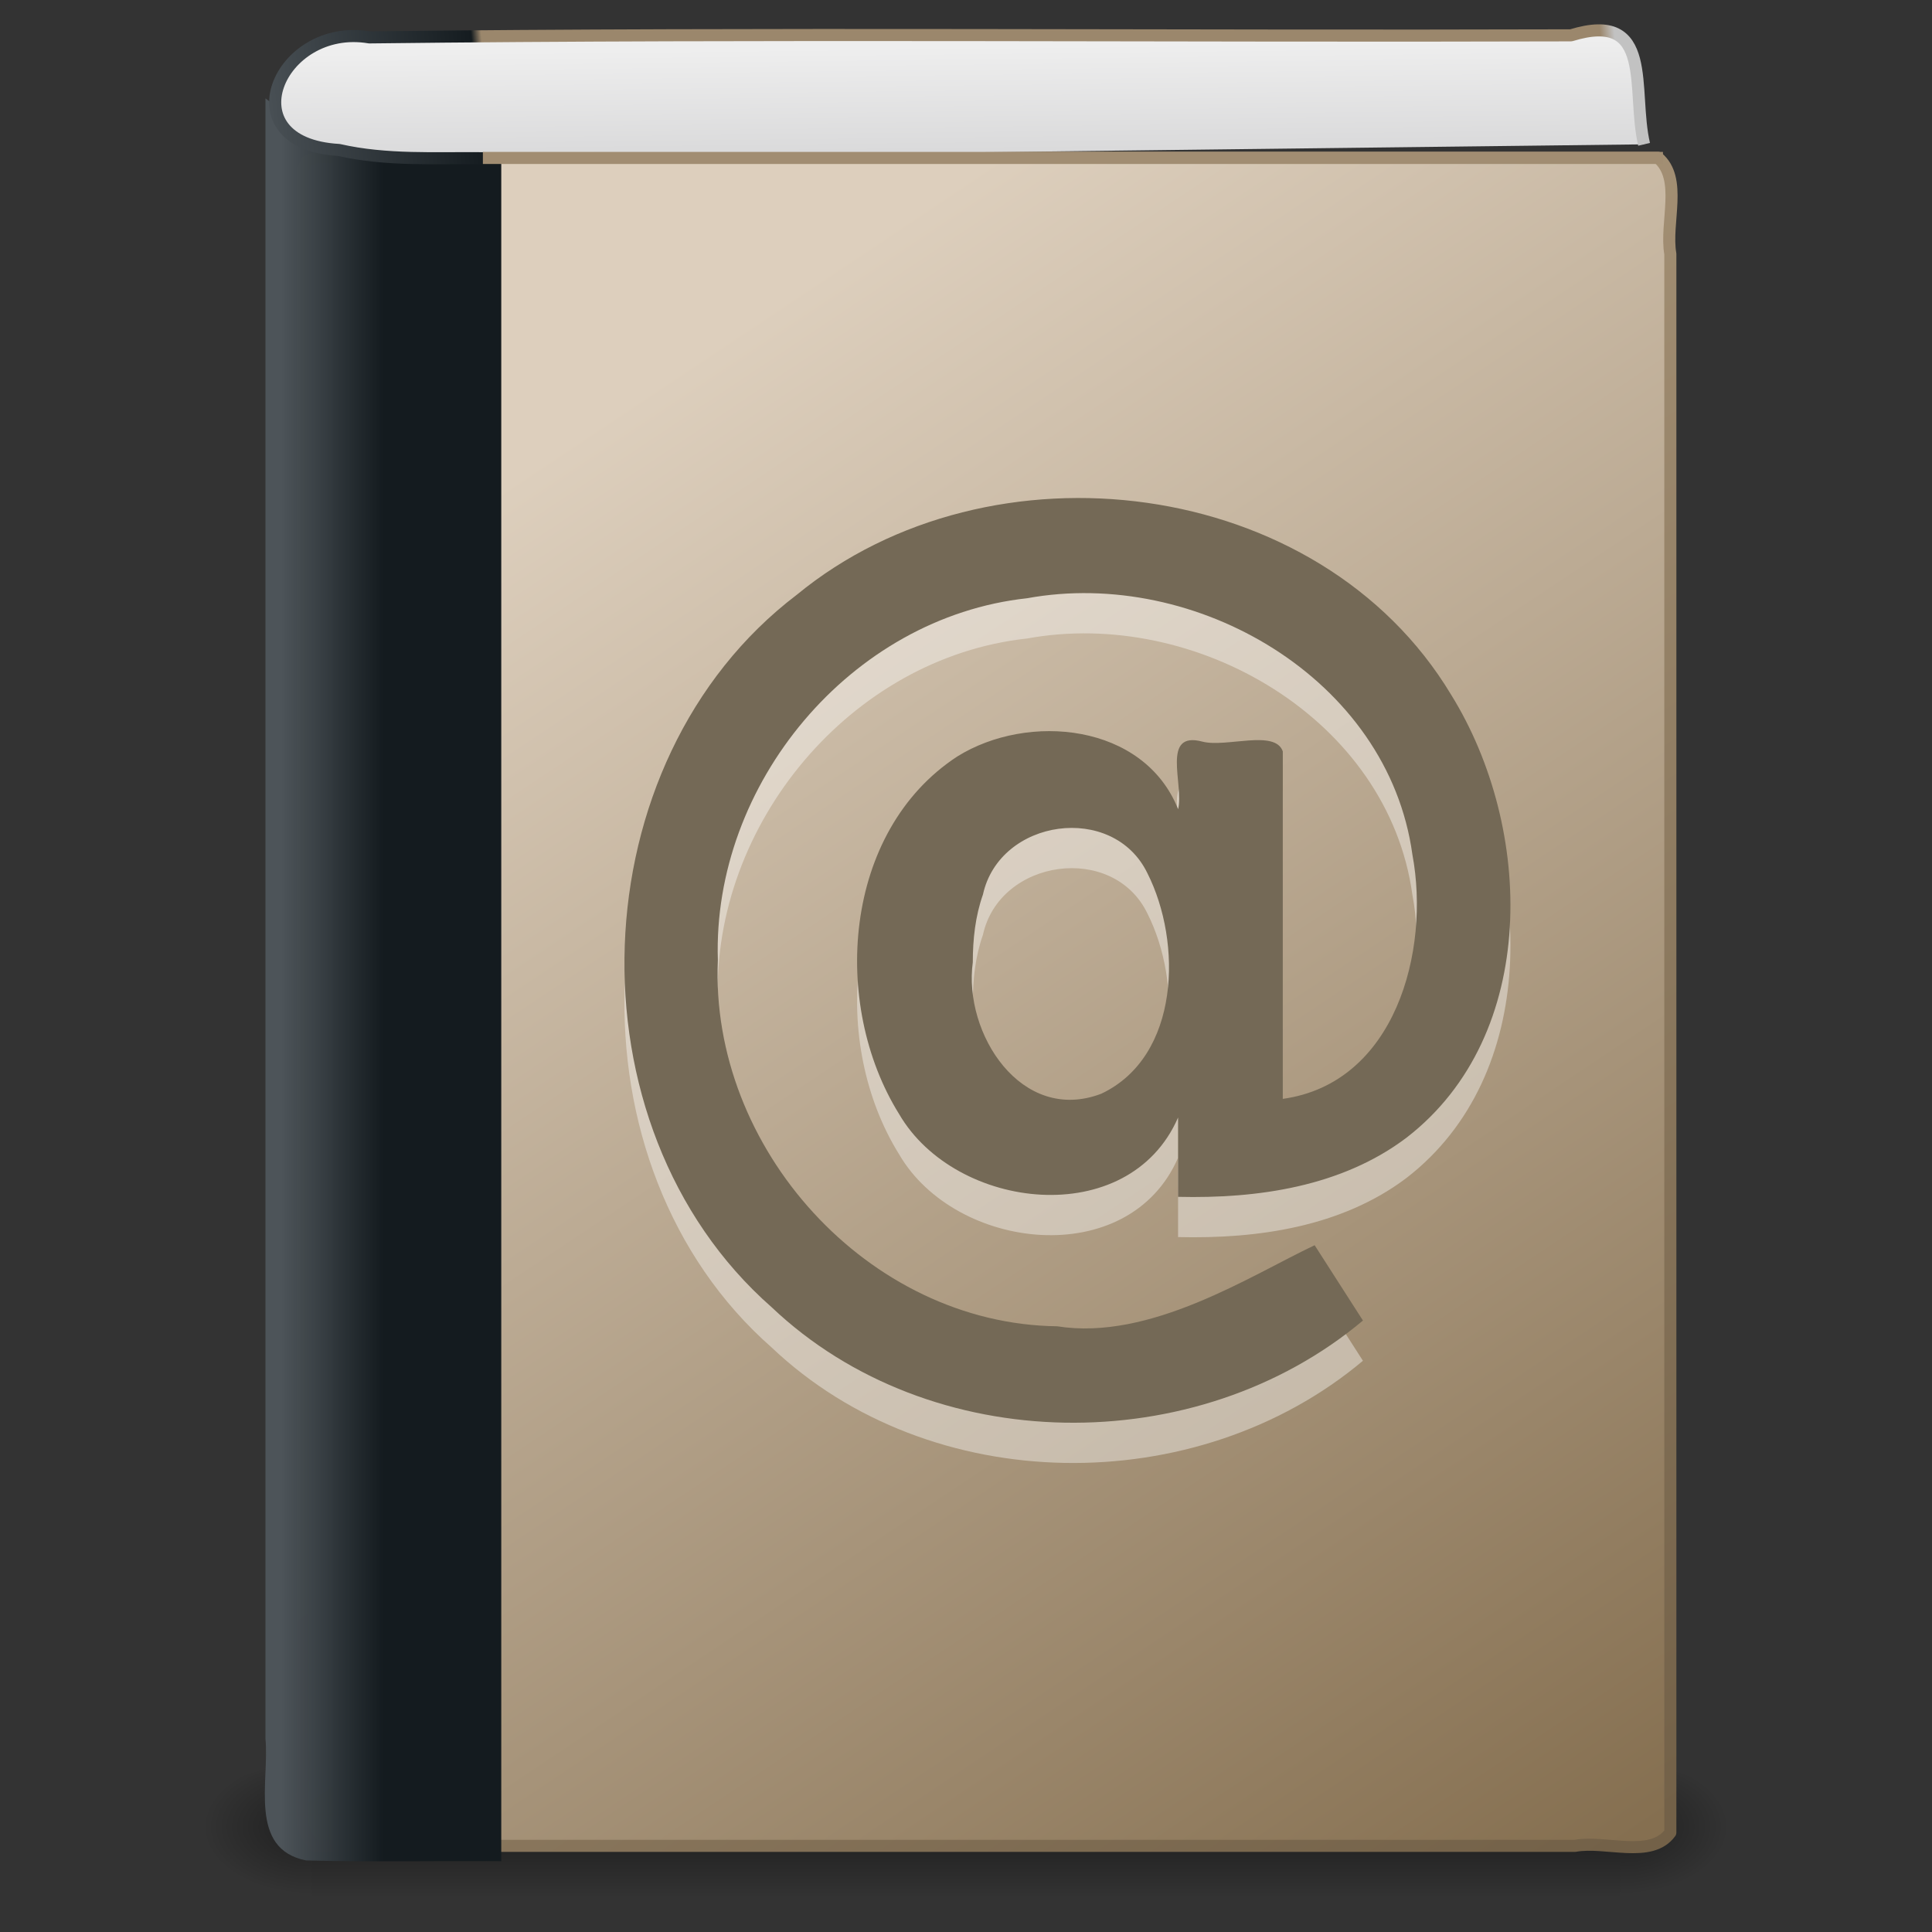 <?xml version="1.0" encoding="UTF-8" standalone="no"?><!DOCTYPE svg PUBLIC "-//W3C//DTD SVG 1.1//EN" "http://www.w3.org/Graphics/SVG/1.1/DTD/svg11.dtd"><svg height="64" version="1.1" viewBox="0 0 48 48" width="64" xmlns="http://www.w3.org/2000/svg" xmlns:xlink="http://www.w3.org/1999/xlink"><rect x="0" y="0" width="48" height="48" fill="#333333" stroke="none"/><defs><radialGradient cx="605.71" cy="486.65" gradientTransform="matrix(.024 0 0 .015 26.478 38.629)" gradientUnits="userSpaceOnUse" id="b" r="117.14" xlink:href="#a"/><linearGradient id="a"><stop offset="0"/><stop offset="1" stop-opacity="0"/></linearGradient><radialGradient cx="605.71" cy="486.65" gradientTransform="matrix(-.024 0 0 .015 21.522 38.629)" gradientUnits="userSpaceOnUse" id="c" r="117.14" xlink:href="#a"/><linearGradient gradientTransform="matrix(.07 0 0 .015 -1.45 38.629)" gradientUnits="userSpaceOnUse" id="d" x1="302.86" x2="302.86" y1="366.65" y2="609.51"><stop offset="0" stop-opacity="0"/><stop offset="0.5"/><stop offset="1" stop-opacity="0"/></linearGradient><linearGradient gradientTransform="matrix(.701 0 0 .754 2.087 .2)" gradientUnits="userSpaceOnUse" id="e" x1="22.334" x2="53.453" y1="11.03" y2="61.22"><stop offset="0" stop-color="#af9b7f"/><stop offset="1" stop-color="#736148"/></linearGradient><linearGradient gradientTransform="matrix(.974 0 0 1.048 2.055 -1.848)" gradientUnits="userSpaceOnUse" id="f" x1="16.102" x2="38.491" y1="9.889" y2="46"><stop offset="0" stop-color="#ddcfbd"/><stop offset="1" stop-color="#856f50"/></linearGradient><linearGradient gradientTransform="matrix(.837 0 0 1.043 2.408 -1.728)" gradientUnits="userSpaceOnUse" id="g" x1="5.48" x2="8.5" y1="25.019" y2="25.019"><stop offset="0" stop-color="#4d5459" stop-opacity="0.996"/><stop offset="1" stop-color="#141b1f"/></linearGradient><linearGradient gradientTransform="matrix(.716 0 0 .747 2.162 .317)" gradientUnits="userSpaceOnUse" id="h" x1="5.754" x2="55.495" y1="5.244" y2="0.065"><stop offset="0" stop-color="#4e555a"/><stop offset="0.16" stop-color="#151c20"/><stop offset="0.167" stop-color="#9b876c"/><stop offset="0.752" stop-color="#9b876c"/><stop offset="0.939" stop-color="#9b876c"/><stop offset="0.949" stop-color="#c2c2c2"/><stop offset="1" stop-color="#c2c2c2"/></linearGradient><linearGradient gradientTransform="matrix(1.004 0 0 1.538 1.231 -3.671)" gradientUnits="userSpaceOnUse" id="i" x1="24.627" x2="24.64" y1="3.123" y2="4.883"><stop offset="0" stop-color="#eee"/><stop offset="1" stop-color="#d9d9da"/></linearGradient></defs><g transform="matrix(.956 0 0 .956 1.053 1.475)"><path d="m7 44.266h34v3.734h-34v-3.734z" fill="url(#d)" opacity="0.402"/><path d="m7 44.266v3.734c-2.188 0.356-4.447-2.743-1.411-3.509 0.454-0.153 0.933-0.225 1.411-0.225z" fill="url(#c)" opacity="0.402"/><path d="m41 44.266v3.734c2.188 0.356 4.447-2.743 1.411-3.509-0.454-0.153-0.933-0.225-1.411-0.225z" fill="url(#b)" opacity="0.402"/></g><path d="m7.83 3.919h33.359c0.62 0.521 0.175 1.616 0.31 2.39v39.221c-0.48 0.659-1.605 0.188-2.37 0.33h-31.298c-0.62-0.521-0.175-1.616-0.31-2.39v-39.221l0.091-0.234z" fill="url(#f)" stroke="url(#e)" stroke-linecap="round" stroke-linejoin="round" stroke-miterlimit="0" stroke-width="0.3"/><path d="m6.594 2.443c1.667 1.324 4.13 0.862 5.86 1.175v42.623c-1.617-0.013-3.236 0.026-4.85-0.019-1.44-0.287-0.906-1.974-1.009-3.025v-40.754z" fill="url(#g)"/><path d="m40.847 3.586c-0.319-1.359 0.26-3.347-1.816-2.708-9.951 0.032-19.907-0.066-29.855 0.051-2.258-0.381-3.531 2.64-0.755 2.797 1.184 0.27 2.402 0.192 3.605 0.205" fill="url(#i)" stroke="url(#h)" stroke-linejoin="round" stroke-miterlimit="0" stroke-width="0.3"/><path d="m41.316 3.924h-29.319" fill="#a18d72" fill-rule="evenodd" stroke="#a18d72" stroke-width="0.3"/><g transform="translate(-3.7303e-7 -.18)"><path d="m24.169 25.087c-0.24 1.77 1.208 4.025 3.193 3.266 1.961-0.929 2.012-3.765 1.145-5.478-0.851-1.761-3.673-1.359-4.086 0.53-0.19 0.538-0.252 1.113-0.252 1.682zm5.101 3.855c-1.227 2.825-5.532 2.322-6.931-0.082-1.698-2.724-1.401-7.024 1.442-8.884 1.76-1.099 4.638-0.825 5.489 1.308 0.149-0.612-0.434-1.956 0.606-1.678 0.594 0.152 1.802-0.311 1.995 0.242v8.633c2.791-0.388 3.668-3.667 3.22-6.067-0.601-4.38-5.391-7.137-9.572-6.371-4.387 0.475-7.825 4.623-7.684 8.993-0.205 4.657 3.723 9.038 8.431 9.095 2.313 0.369 4.81-1.264 6.396-2.014 0.4 0.624 0.8 1.247 1.2 1.871-4.129 3.467-10.747 3.409-14.689-0.329-5.13-4.504-4.814-13.571 0.624-17.703 4.805-3.954 12.982-2.964 16.257 2.486 2.05 3.304 2.203 8.443-1.108 11.002-1.613 1.22-3.706 1.518-5.677 1.471v-1.972z" fill="#fff" opacity="0.4"/><path d="m24.169 24.087c-0.24 1.77 1.208 4.025 3.193 3.266 1.961-0.929 2.012-3.765 1.145-5.478-0.851-1.761-3.673-1.359-4.086 0.53-0.19 0.538-0.252 1.113-0.252 1.682zm5.101 3.855c-1.227 2.825-5.532 2.322-6.931-0.082-1.698-2.724-1.401-7.024 1.442-8.884 1.76-1.099 4.638-0.825 5.489 1.308 0.149-0.612-0.434-1.956 0.606-1.678 0.594 0.152 1.802-0.311 1.995 0.242v8.633c2.791-0.388 3.668-3.667 3.22-6.067-0.601-4.38-5.391-7.137-9.572-6.371-4.387 0.475-7.825 4.623-7.684 8.993-0.205 4.657 3.723 9.038 8.431 9.095 2.313 0.369 4.81-1.264 6.396-2.014 0.4 0.624 0.8 1.247 1.2 1.871-4.129 3.467-10.747 3.409-14.689-0.329-5.13-4.504-4.814-13.571 0.624-17.703 4.805-3.954 12.982-2.964 16.257 2.486 2.05 3.304 2.203 8.443-1.108 11.002-1.613 1.22-3.706 1.518-5.677 1.471v-1.972z" fill="#746956"/></g></svg>